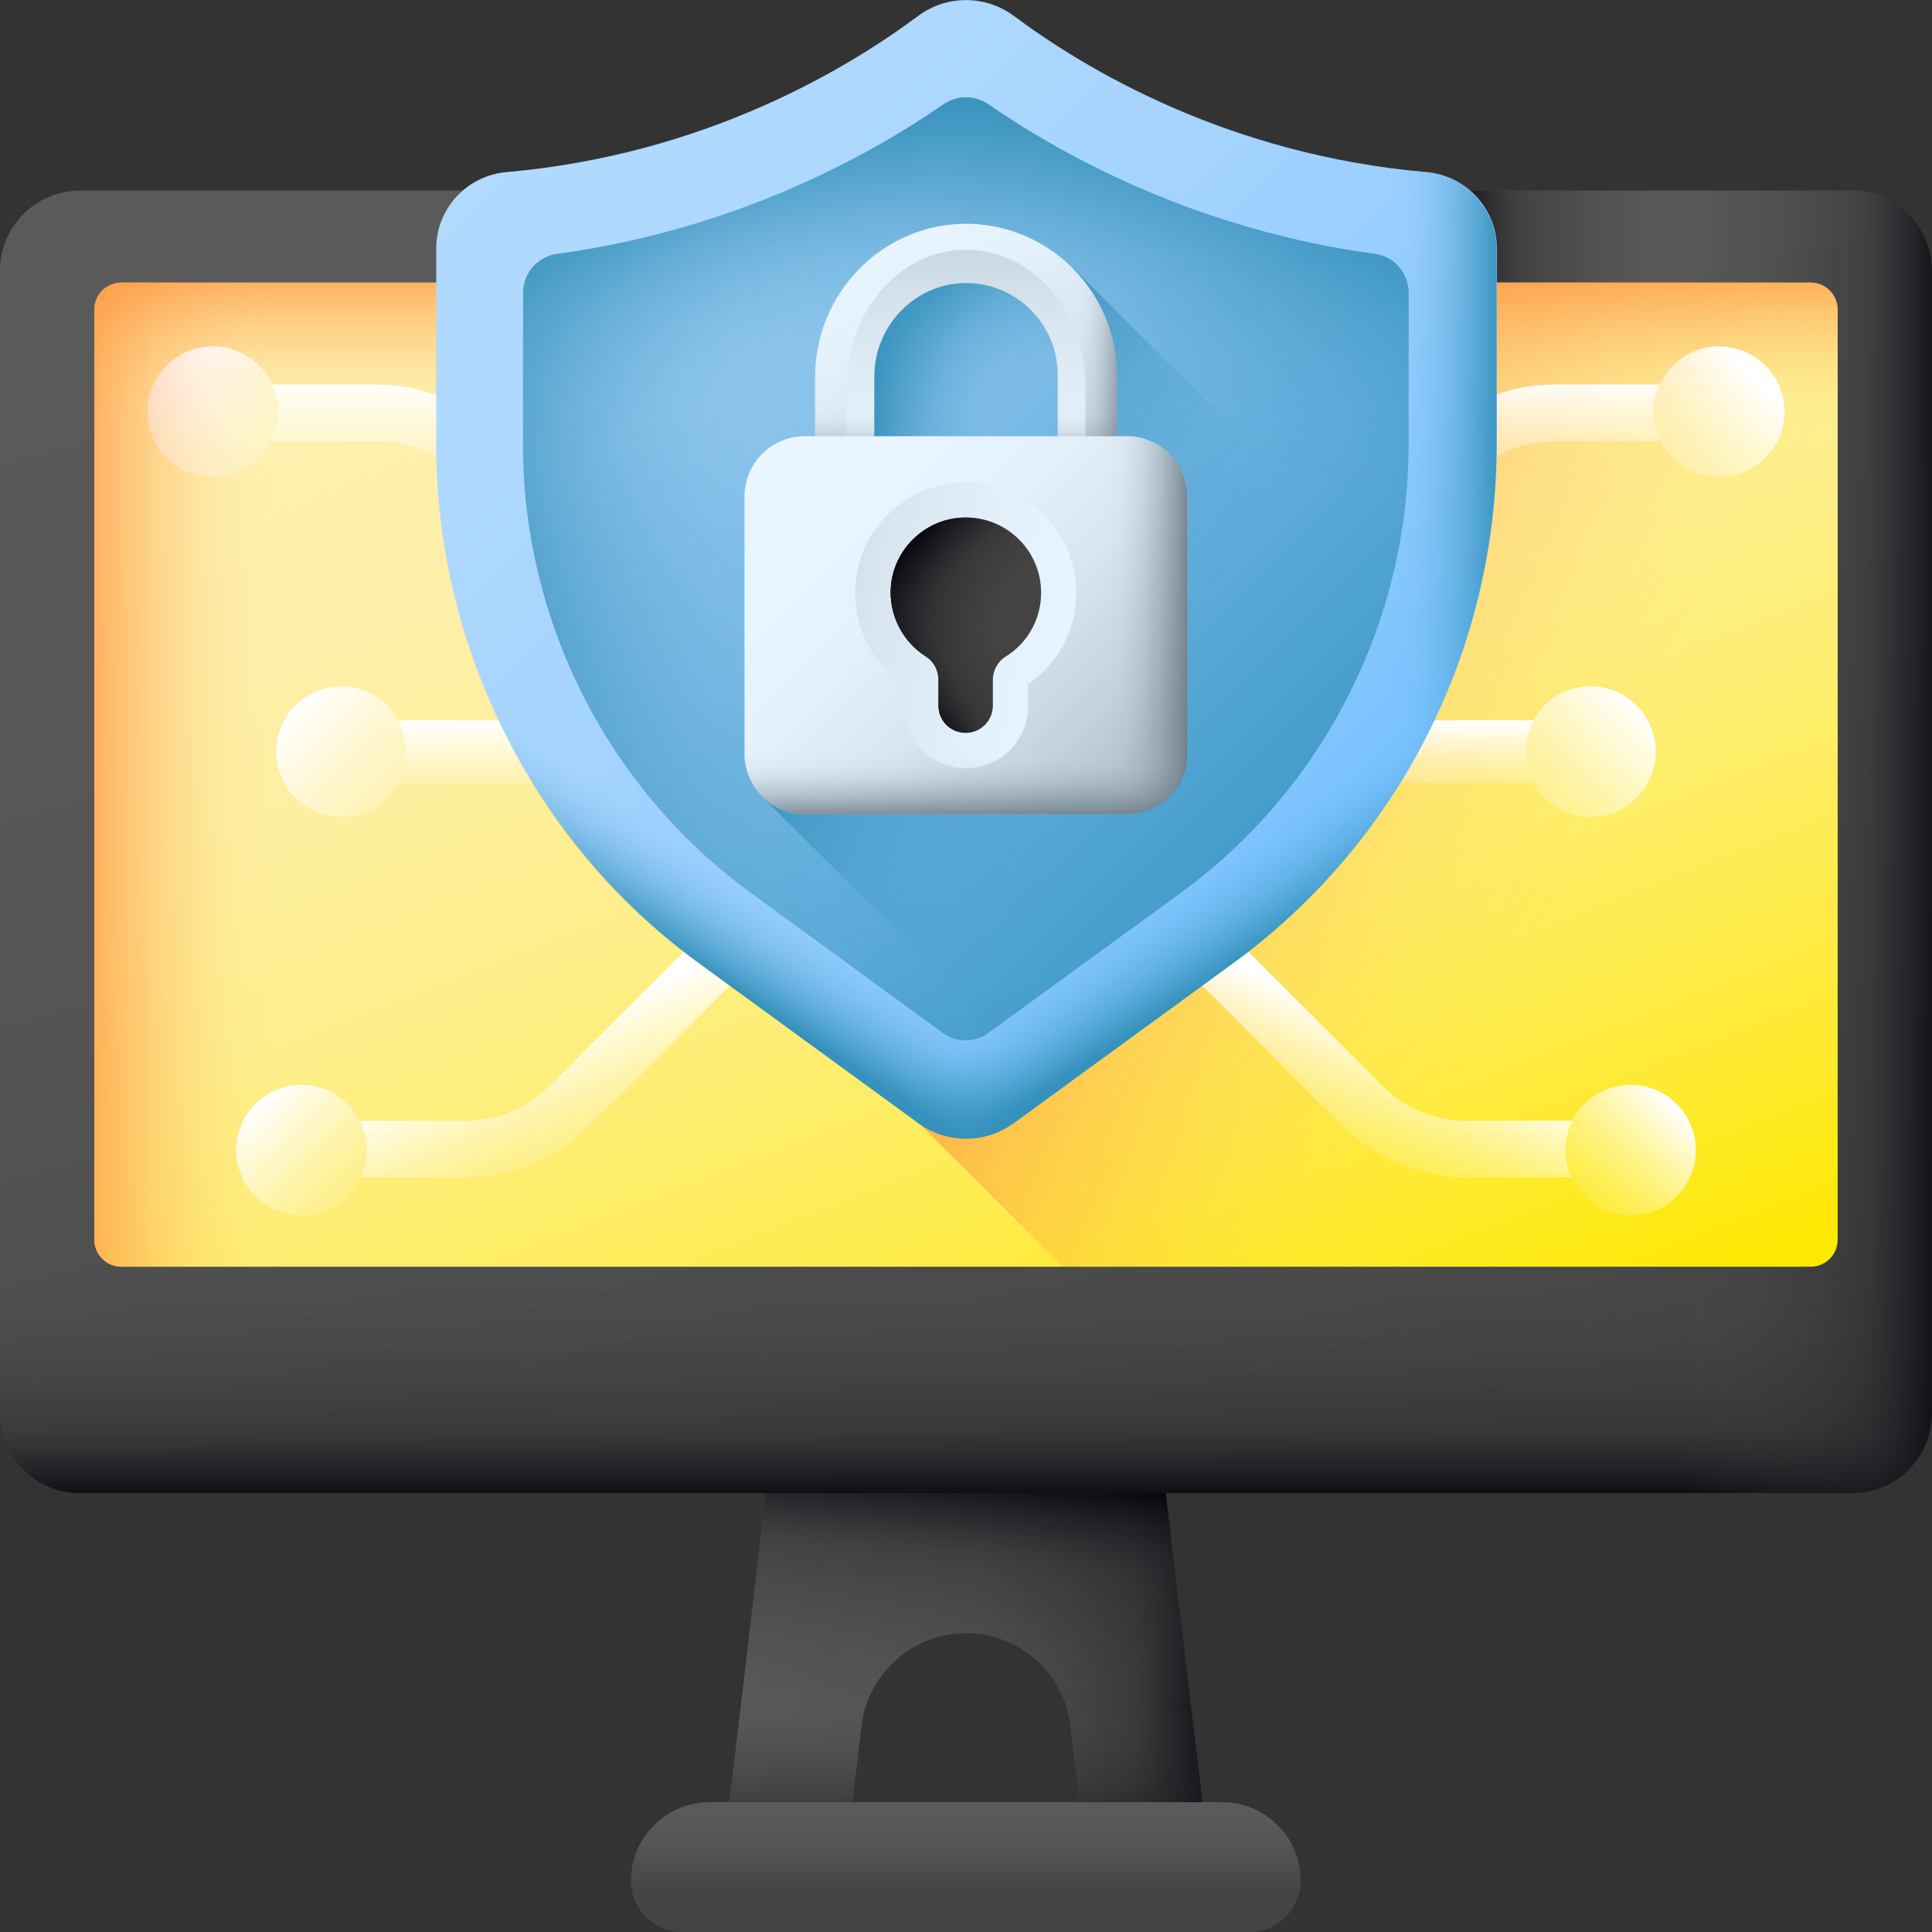 <svg id="_46_Cyber_Security" enable-background="new 0 0 512 512" viewBox="0 0 512 512" xmlns="http://www.w3.org/2000/svg" xmlns:xlink="http://www.w3.org/1999/xlink"><rect x="0" y="0" width="512" height="512" fill="#333333" stroke="none"/><linearGradient id="lg1"><stop offset="0" stop-color="#5a5a5a"/><stop offset=".425" stop-color="#555"/><stop offset=".864" stop-color="#494949"/><stop offset="1" stop-color="#444"/></linearGradient><linearGradient id="SVGID_1_" gradientTransform="matrix(1 0 0 -1 0 514)" gradientUnits="userSpaceOnUse" x1="201.066" x2="316.551" xlink:href="#lg1" y1="104.163" y2="47.846"/><linearGradient id="lg2"><stop offset="0" stop-color="#464646" stop-opacity="0"/><stop offset=".673" stop-color="#252529" stop-opacity=".463"/><stop offset="1" stop-color="#000009"/></linearGradient><linearGradient id="SVGID_00000129171890004244747520000011254301487306184592_" gradientTransform="matrix(1 0 0 -1 0 514)" gradientUnits="userSpaceOnUse" x1="258.426" x2="322.015" xlink:href="#lg2" y1="81.185" y2="81.185"/><linearGradient id="SVGID_00000133503122679209505510000014561011058755534488_" gradientTransform="matrix(1 0 0 -1 0 514)" gradientUnits="userSpaceOnUse" x1="259.314" x2="265.017" xlink:href="#lg2" y1="55.34" y2="124.489"/><linearGradient id="SVGID_00000096772620212383364060000001218689154539265443_" gradientTransform="matrix(1 0 0 -1 0 514)" gradientUnits="userSpaceOnUse" x1="256" x2="256" xlink:href="#lg2" y1="61.852" y2="24.673"/><linearGradient id="SVGID_00000154413195585812913070000006115598946721223301_" gradientTransform="matrix(1 0 0 -1 0 514)" gradientUnits="userSpaceOnUse" x1="213.394" x2="301.79" xlink:href="#lg1" y1="461.371" y2="107.786"/><linearGradient id="SVGID_00000170267362880983614080000007957728982416572319_" gradientTransform="matrix(1 0 0 -1 0 514)" gradientUnits="userSpaceOnUse" x1="256" x2="256" xlink:href="#lg2" y1="175.539" y2="114.233"/><linearGradient id="SVGID_00000155863156779105197100000013091451138899154091_" gradientTransform="matrix(1 0 0 -1 0 514)" gradientUnits="userSpaceOnUse" x1="445.911" x2="518.75" xlink:href="#lg2" y1="290.945" y2="290.945"/><linearGradient id="SVGID_00000114761239386600100520000014226381212016883368_" gradientTransform="matrix(1 0 0 -1 0 514)" gradientUnits="userSpaceOnUse" x1="441.158" x2="382.703" xlink:href="#lg2" y1="430.993" y2="430.993"/><linearGradient id="SVGID_00000093877418573663507360000008506979086181497487_" gradientTransform="matrix(1 0 0 -1 0 514)" gradientUnits="userSpaceOnUse" x1="202.502" x2="327.968" y1="445.539" y2="124.747"><stop offset="0" stop-color="#fef0ae"/><stop offset=".148" stop-color="#feefa9"/><stop offset=".301" stop-color="#feef9d"/><stop offset=".457" stop-color="#feee88"/><stop offset=".615" stop-color="#feed6b"/><stop offset=".774" stop-color="#feeb46"/><stop offset=".932" stop-color="#fee918"/><stop offset="1" stop-color="#fee903"/></linearGradient><linearGradient id="lg3"><stop offset="0" stop-color="#fe9038" stop-opacity="0"/><stop offset=".121" stop-color="#fe9038" stop-opacity=".016"/><stop offset=".246" stop-color="#fe9038" stop-opacity=".065"/><stop offset=".373" stop-color="#fe9038" stop-opacity=".147"/><stop offset=".502" stop-color="#fe9038" stop-opacity=".262"/><stop offset=".632" stop-color="#fe9038" stop-opacity=".41"/><stop offset=".762" stop-color="#fe9038" stop-opacity=".59"/><stop offset=".892" stop-color="#fe9038" stop-opacity=".8"/><stop offset="1" stop-color="#fe9038"/></linearGradient><linearGradient id="SVGID_00000048464081263784295750000015745513201686387115_" gradientTransform="matrix(1 0 0 -1 0 514)" gradientUnits="userSpaceOnUse" x1="420.252" x2="284.45" xlink:href="#lg3" y1="287.423" y2="362.274"/><linearGradient id="SVGID_00000113333400275363342250000003868725875877132222_" gradientTransform="matrix(1 0 0 -1 0 514)" gradientUnits="userSpaceOnUse" x1="256" x2="256" xlink:href="#lg3" y1="401.163" y2="448.407"/><linearGradient id="lg4"><stop offset="0" stop-color="#fff" stop-opacity="0"/><stop offset=".12" stop-color="#fff" stop-opacity=".016"/><stop offset=".245" stop-color="#fff" stop-opacity=".065"/><stop offset=".372" stop-color="#fff" stop-opacity=".147"/><stop offset=".501" stop-color="#fff" stop-opacity=".261"/><stop offset=".63" stop-color="#fff" stop-opacity=".408"/><stop offset=".761" stop-color="#fff" stop-opacity=".588"/><stop offset=".89" stop-color="#fff" stop-opacity=".797"/><stop offset="1" stop-color="#fff"/></linearGradient><linearGradient id="SVGID_00000145738318932811454560000014077307103352294063_" gradientTransform="matrix(1 0 0 -1 0 514)" gradientUnits="userSpaceOnUse" x1="128.269" x2="128.269" xlink:href="#lg4" y1="370.05" y2="413.266"/><linearGradient id="SVGID_00000026851675783856987560000002181346895774189992_" gradientTransform="matrix(1 0 0 -1 0 514)" gradientUnits="userSpaceOnUse" x1="89.332" x2="47.011" xlink:href="#lg4" y1="372.025" y2="414.347"/><linearGradient id="SVGID_00000114037162109280246620000018038156084552184986_" gradientTransform="matrix(1 0 0 -1 0 514)" gradientUnits="userSpaceOnUse" x1="168.717" x2="148.281" xlink:href="#lg4" y1="194.298" y2="243.248"/><linearGradient id="SVGID_00000055676642927961065330000000487388275488442039_" gradientTransform="matrix(1 0 0 -1 0 514)" gradientUnits="userSpaceOnUse" x1="105.114" x2="67.996" xlink:href="#lg4" y1="183.926" y2="221.044"/><linearGradient id="SVGID_00000128455310032992131210000005714588344007141035_" gradientTransform="matrix(1 0 0 -1 0 514)" gradientUnits="userSpaceOnUse" x1="151.267" x2="151.267" xlink:href="#lg4" y1="293.535" y2="322.525"/><linearGradient id="SVGID_00000155114901280617450190000016255166795821319808_" gradientTransform="matrix(1 0 0 -1 0 514)" gradientUnits="userSpaceOnUse" x1="125.924" x2="78.161" xlink:href="#lg4" y1="279.35" y2="327.113"/><linearGradient id="SVGID_00000176747838822980211050000017479928688116382862_" gradientTransform="matrix(-1 0 0 -1 662.963 514)" gradientUnits="userSpaceOnUse" x1="279.232" x2="279.232" xlink:href="#lg4" y1="370.05" y2="413.266"/><linearGradient id="SVGID_00000124149567099534690720000016175807573908724392_" gradientTransform="matrix(-1 0 0 -1 662.963 514)" gradientUnits="userSpaceOnUse" x1="240.295" x2="197.974" xlink:href="#lg4" y1="372.025" y2="414.347"/><linearGradient id="SVGID_00000058563438196625120630000011797439002728274093_" gradientTransform="matrix(-1 0 0 -1 662.963 514)" gradientUnits="userSpaceOnUse" x1="319.68" x2="299.244" xlink:href="#lg4" y1="194.298" y2="243.248"/><linearGradient id="SVGID_00000018936827577247481700000015733235232543885496_" gradientTransform="matrix(-1 0 0 -1 662.963 514)" gradientUnits="userSpaceOnUse" x1="256.077" x2="218.959" xlink:href="#lg4" y1="183.926" y2="221.044"/><linearGradient id="SVGID_00000072995895938247411390000016992994518811057794_" gradientTransform="matrix(-1 0 0 -1 662.963 514)" gradientUnits="userSpaceOnUse" x1="302.231" x2="302.231" xlink:href="#lg4" y1="293.535" y2="322.525"/><linearGradient id="SVGID_00000032614783098750385730000009467508556250661260_" gradientTransform="matrix(-1 0 0 -1 662.963 514)" gradientUnits="userSpaceOnUse" x1="276.887" x2="229.124" xlink:href="#lg4" y1="279.35" y2="327.113"/><linearGradient id="SVGID_00000057136579371127251810000008047131226305688716_" gradientTransform="matrix(1 0 0 -1 0 514)" gradientUnits="userSpaceOnUse" x1="72.01" x2="13.043" xlink:href="#lg3" y1="308.755" y2="308.755"/><linearGradient id="SVGID_00000168084037133193477860000007329101950435059844_" gradientTransform="matrix(1 0 0 -1 0 514)" gradientUnits="userSpaceOnUse" x1="141.005" x2="399.161" y1="506.094" y2="247.939"><stop offset="0" stop-color="#b3dafe"/><stop offset=".214" stop-color="#aed8fe"/><stop offset=".437" stop-color="#a2d2fe"/><stop offset=".663" stop-color="#8dcafe"/><stop offset=".89" stop-color="#70befe"/><stop offset="1" stop-color="#60b7ff"/></linearGradient><linearGradient id="lg5"><stop offset="0" stop-color="#3692bc" stop-opacity="0"/><stop offset=".141" stop-color="#3692bc" stop-opacity=".022"/><stop offset=".287" stop-color="#3692bc" stop-opacity=".088"/><stop offset=".435" stop-color="#3692bc" stop-opacity=".199"/><stop offset=".586" stop-color="#3692bc" stop-opacity=".354"/><stop offset=".737" stop-color="#3692bc" stop-opacity=".553"/><stop offset=".887" stop-color="#3692bc" stop-opacity=".793"/><stop offset="1" stop-color="#3692bc"/></linearGradient><linearGradient id="SVGID_00000116231267129140271410000006957830777893803960_" gradientTransform="matrix(1 0 0 -1 0 514)" gradientUnits="userSpaceOnUse" x1="322.27" x2="337.078" xlink:href="#lg5" y1="287.269" y2="264.782"/><linearGradient id="SVGID_00000171707114363785482380000006136881330998754994_" gradientTransform="matrix(-1 0 0 -1 2542 514)" gradientUnits="userSpaceOnUse" x1="2352.269" x2="2367.078" xlink:href="#lg5" y1="287.269" y2="264.782"/><linearGradient id="SVGID_00000165920654014961356210000018412306434559376261_" gradientTransform="matrix(1 0 0 -1 0 514)" gradientUnits="userSpaceOnUse" x1="369.448" x2="397.682" xlink:href="#lg5" y1="363.155" y2="363.155"/><linearGradient id="SVGID_00000168112722269207635050000000152205740748284845_" gradientTransform="matrix(1 0 0 -1 0 514)" gradientUnits="userSpaceOnUse" x1="77.11" x2="376.207" xlink:href="#lg5" y1="566.885" y2="267.787"/><linearGradient id="SVGID_00000060005892552285199240000011097518018524975286_" gradientTransform="matrix(1 0 0 -1 0 514)" gradientUnits="userSpaceOnUse" x1="219.352" x2="125.564" xlink:href="#lg5" y1="357.107" y2="341.476"/><linearGradient id="SVGID_00000159469001980243746110000011401955551112175540_" gradientTransform="matrix(1 0 0 -1 0 514)" gradientUnits="userSpaceOnUse" x1="249.54" x2="225.042" xlink:href="#lg5" y1="420.791" y2="485.144"/><linearGradient id="SVGID_00000094600725322664770900000011719790690702272183_" gradientTransform="matrix(-1 0 0 -1 2542 514)" gradientUnits="userSpaceOnUse" x1="2279.54" x2="2255.042" xlink:href="#lg5" y1="420.791" y2="485.144"/><linearGradient id="SVGID_00000141440488664524729210000014713533380922411953_" gradientTransform="matrix(1 0 0 -1 0 514)" gradientUnits="userSpaceOnUse" x1="303.403" x2="232.591" xlink:href="#lg5" y1="325.381" y2="365.777"/><linearGradient id="SVGID_00000150815929140461755420000001417451686638012601_" gradientTransform="matrix(1 0 0 -1 0 514)" gradientUnits="userSpaceOnUse" x1="264.129" x2="230.267" xlink:href="#lg5" y1="412.926" y2="412.926"/><linearGradient id="SVGID_00000086680432128683522810000006116756455904096950_" gradientTransform="matrix(1 0 0 -1 0 514)" gradientUnits="userSpaceOnUse" x1="261.637" x2="240.964" xlink:href="#lg5" y1="403.304" y2="438.591"/><linearGradient id="lg6"><stop offset="0" stop-color="#eaf6ff"/><stop offset=".273" stop-color="#e5f1fb"/><stop offset=".556" stop-color="#d9e6ef"/><stop offset=".842" stop-color="#c4d2dc"/><stop offset="1" stop-color="#b6c4cf"/></linearGradient><linearGradient id="SVGID_00000134216843347305744670000010600767199144874426_" gradientTransform="matrix(1 0 0 -1 0 514)" gradientUnits="userSpaceOnUse" x1="227.331" x2="277.108" xlink:href="#lg6" y1="457.732" y2="370.461"/><linearGradient id="SVGID_00000027574944386842820570000003586721552878973080_" gradientTransform="matrix(1 0 0 -1 0 514)" gradientUnits="userSpaceOnUse" x1="256" x2="256" xlink:href="#lg6" y1="372.608" y2="472.819"/><linearGradient id="lg7"><stop offset="0" stop-color="#596c76" stop-opacity="0"/><stop offset=".179" stop-color="#596c76" stop-opacity=".035"/><stop offset=".365" stop-color="#596c76" stop-opacity=".141"/><stop offset=".553" stop-color="#596c76" stop-opacity=".316"/><stop offset=".744" stop-color="#596c76" stop-opacity=".563"/><stop offset=".934" stop-color="#596c76" stop-opacity=".876"/><stop offset="1" stop-color="#596c76"/></linearGradient><linearGradient id="SVGID_00000128446693470135995120000003645166607585931147_" gradientTransform="matrix(1 0 0 -1 0 514)" gradientUnits="userSpaceOnUse" x1="286.168" x2="300.498" xlink:href="#lg7" y1="422.17" y2="422.17"/><linearGradient id="SVGID_00000023270290983764479850000008584690460272528041_" gradientTransform="matrix(1 0 0 -1 0 514)" gradientUnits="userSpaceOnUse" x1="287.565" x2="287.565" xlink:href="#lg7" y1="405.795" y2="388.327"/><linearGradient id="SVGID_00000064318226561321089020000012501867405245093764_" gradientTransform="matrix(1 0 0 -1 0 514)" gradientUnits="userSpaceOnUse" x1="224.493" x2="224.493" xlink:href="#lg7" y1="405.795" y2="388.327"/><linearGradient id="SVGID_00000181067577888541449970000012890964036572507008_" gradientTransform="matrix(1 0 0 -1 0 514)" gradientUnits="userSpaceOnUse" x1="221.832" x2="296.217" xlink:href="#lg6" y1="382.485" y2="308.099"/><linearGradient id="SVGID_00000170964891934595708720000007405573157138934411_" gradientTransform="matrix(1 0 0 -1 0 514)" gradientUnits="userSpaceOnUse" x1="298.406" x2="179.797" xlink:href="#lg6" y1="341.52" y2="360.766"/><linearGradient id="SVGID_00000021103595552727802830000014341703520763736753_" gradientTransform="matrix(1 0 0 -1 0 514)" gradientUnits="userSpaceOnUse" x1="256" x2="256" xlink:href="#lg7" y1="313.853" y2="294.885"/><linearGradient id="SVGID_00000037685313422526787930000000442365038027804090_" gradientTransform="matrix(1 0 0 -1 0 514)" gradientUnits="userSpaceOnUse" x1="294.01" x2="318" xlink:href="#lg7" y1="348.317" y2="348.317"/><linearGradient id="SVGID_00000031929023721625727300000017654370460423314308_" gradientTransform="matrix(1 0 0 -1 0 514)" gradientUnits="userSpaceOnUse" x1="239.248" x2="266.7" xlink:href="#lg1" y1="362.475" y2="341.887"/><linearGradient id="SVGID_00000045593972240098463070000015865579634934479273_" gradientTransform="matrix(1 0 0 -1 0 514)" gradientUnits="userSpaceOnUse" x1="264.637" x2="239.125" xlink:href="#lg2" y1="353.994" y2="339.896"/><linearGradient id="SVGID_00000057122746462655372780000011009024927191800496_" gradientTransform="matrix(1 0 0 -1 0 514)" gradientUnits="userSpaceOnUse" x1="276.514" x2="231.979" xlink:href="#lg2" y1="343.077" y2="354.938"/><linearGradient id="SVGID_00000156578396762806141790000002869248203255703445_" gradientTransform="matrix(1 0 0 -1 0 514)" gradientUnits="userSpaceOnUse" x1="269.473" x2="239.037" xlink:href="#lg2" y1="335.937" y2="371.743"/><linearGradient id="SVGID_00000145055230030742778540000015314635853738255261_" gradientTransform="matrix(1 0 0 -1 0 514)" gradientUnits="userSpaceOnUse" x1="256" x2="256" xlink:href="#lg1" y1="34.406" y2="13.02"/><g><path d="m321.2 498.8h-32.6l-4.9-41.4c-.8-7-4.2-13.2-9.2-17.6s-11.5-7-18.5-7c-14.1 0-26 10.6-27.7 24.6l-4.9 41.4h-32.6l15.6-132h99.1z" fill="url(#SVGID_1_)"/><path d="m321.2 498.8h-32.6l-4.9-41.4c-.8-7-4.2-13.2-9.2-17.6s-11.5-7-18.5-7c-14.1 0-26 10.6-27.7 24.6l-4.9 41.4h-32.6l15.6-132h99.1z" fill="url(#SVGID_00000129171890004244747520000011254301487306184592_)"/><path d="m321.2 498.8h-32.6l-4.9-41.4c-.8-7-4.2-13.2-9.2-17.6s-11.5-7-18.5-7c-14.1 0-26 10.6-27.7 24.6l-4.9 41.4h-32.6l15.6-132h99.1z" fill="url(#SVGID_00000133503122679209505510000014561011058755534488_)"/><path d="m321.2 498.8h-32.6l-4.9-41.4c-.8-7-4.2-13.2-9.2-17.6s-11.5-7-18.5-7c-14.1 0-26 10.6-27.7 24.6l-4.9 41.4h-32.6l15.6-132h99.1z" fill="url(#SVGID_00000096772620212383364060000001218689154539265443_)"/><g><g><g><path d="m21.2 50.5h469.6c11.7 0 21.2 9.5 21.2 21.2v302.8c0 11.7-9.5 21.2-21.2 21.2h-469.6c-11.7-.1-21.2-9.5-21.2-21.3v-302.7c0-11.7 9.5-21.2 21.2-21.2z" fill="url(#SVGID_00000154413195585812913070000006115598946721223301_)"/><path d="m0 254.7v119.8c0 11.7 9.5 21.2 21.2 21.2h469.6c11.7 0 21.2-9.5 21.2-21.2v-119.8z" fill="url(#SVGID_00000170267362880983614080000007957728982416572319_)"/><path d="m490.8 50.5h-223.1v345.2h223.1c11.7 0 21.2-9.5 21.2-21.2v-302.8c0-11.7-9.5-21.2-21.2-21.2z" fill="url(#SVGID_00000155863156779105197100000013091451138899154091_)"/><path d="m490.8 50.5h-136.5v65.1h157.7v-43.9c0-11.7-9.5-21.2-21.2-21.2z" fill="url(#SVGID_00000114761239386600100520000014226381212016883368_)"/></g><g><path d="m32.2 74.9h447.6c4 0 7.2 3.2 7.2 7.2v246.4c0 4-3.2 7.2-7.2 7.2h-447.6c-4 0-7.2-3.2-7.2-7.2v-246.4c0-4 3.2-7.2 7.2-7.2z" fill="url(#SVGID_00000093877418573663507360000008506979086181497487_)"/><path d="m479.8 74.9h-236.3v222.7l38 38h198.3c4 0 7.2-3.2 7.2-7.2v-246.3c0-4-3.2-7.2-7.2-7.2z" fill="url(#SVGID_00000048464081263784295750000015745513201686387115_)"/><path d="m479.8 74.9h-447.6c-4 0-7.2 3.2-7.2 7.2v118.4h462v-118.4c0-4-3.2-7.2-7.2-7.2z" fill="url(#SVGID_00000113333400275363342250000003868725875877132222_)"/><g><g><g><path d="m184.7 167.4-10.6 10.6-51.8-51.8c-6-6-14-9.3-22.5-9.3h-28c2.4-4.7 2.5-10.2.3-15h27.6c12.5 0 24.3 4.9 33.1 13.7z" fill="url(#SVGID_00000145738318932811454560000014077307103352294063_)"/><circle cx="56.4" cy="109.1" fill="url(#SVGID_00000026851675783856987560000002181346895774189992_)" r="17.3"/></g><g><path d="m208.1 246.5-51.8 51.8c-8.8 8.8-20.6 13.7-33.1 13.7h-27.6c2.2-4.8 2.1-10.3-.3-15h27.9c8.5 0 16.5-3.3 22.5-9.3l51.8-51.8z" fill="url(#SVGID_00000114037162109280246620000018038156084552184986_)"/><circle cx="79.9" cy="304.8" fill="url(#SVGID_00000055676642927961065330000000487388275488442039_)" r="17.3"/></g><g><path d="m196.9 190.9v16.6h-91.4c2.8-5.2 2.8-11.5 0-16.6z" fill="url(#SVGID_00000128455310032992131210000005714588344007141035_)"/><circle cx="90.5" cy="199.2" fill="url(#SVGID_00000155114901280617450190000016255166795821319808_)" r="17.3"/></g></g><g><g><path d="m327.3 167.4 10.6 10.6 51.8-51.8c6-6 14-9.3 22.5-9.3h27.9c-2.4-4.7-2.5-10.2-.3-15h-27.6c-12.5 0-24.3 4.9-33.1 13.7z" fill="url(#SVGID_00000176747838822980211050000017479928688116382862_)"/><circle cx="455.6" cy="109.1" fill="url(#SVGID_00000124149567099534690720000016175807573908724392_)" r="17.3"/></g><g><path d="m303.9 246.5 51.8 51.8c8.8 8.8 20.6 13.7 33.1 13.7h27.6c-2.2-4.8-2.1-10.3.3-15h-27.9c-8.5 0-16.5-3.3-22.5-9.3l-51.8-51.8z" fill="url(#SVGID_00000058563438196625120630000011797439002728274093_)"/><circle cx="432.1" cy="304.8" fill="url(#SVGID_00000018936827577247481700000015733235232543885496_)" r="17.3"/></g><g><path d="m315.1 190.9v16.6h91.4c-2.8-5.2-2.8-11.5 0-16.6z" fill="url(#SVGID_00000072995895938247411390000016992994518811057794_)"/><circle cx="421.5" cy="199.2" fill="url(#SVGID_00000032614783098750385730000009467508556250661260_)" r="17.3"/></g></g></g><path d="m198.2 74.9h-166c-4 0-7.2 3.2-7.2 7.2v246.4c0 4 3.2 7.2 7.2 7.2h166z" fill="url(#SVGID_00000057136579371127251810000008047131226305688716_)"/></g></g><g><g><g><path d="m243.2 4.3c-18.5 13.8-56.4 36.7-108.9 41.3-10.6.9-18.7 9.7-18.7 20.3v51.8c0 54.4 26 105.5 70 137.6l58 42.3c7.5 5.4 17.6 5.4 25.1 0l58-42.3c44-32 70-83.2 70-137.6v-51.8c0-10.6-8.2-19.4-18.7-20.3-52.8-4.6-90.7-27.5-109.2-41.3-7.6-5.7-18-5.7-25.6 0z" fill="url(#SVGID_00000168084037133193477860000007329101950435059844_)"/><path d="m115.5 83.4v34.4c0 54.4 26 105.5 70 137.6l58 42.3c7.5 5.4 17.6 5.4 25.1 0l58-42.3c44-32 70-83.2 70-137.6v-34.4c-.1 0-281.1 0-281.1 0z" fill="url(#SVGID_00000116231267129140271410000006957830777893803960_)"/><path d="m396.5 83.4v34.4c0 54.4-26 105.5-70 137.6l-58 42.3c-7.5 5.4-17.6 5.4-25.1 0l-58-42.3c-44-32-70-83.2-70-137.6v-34.4z" fill="url(#SVGID_00000171707114363785482380000006136881330998754994_)"/><path d="m377.7 45.6c-52.5-4.6-90.4-27.5-108.9-41.3-7.6-5.7-18-5.7-25.6 0-3.1 2.3-6.7 4.9-10.8 7.5v277.7l11.1 8.1c7.5 5.4 17.6 5.4 25.1 0l58-42.3c44-32 70-83.2 70-137.6v-51.8c-.1-10.6-8.3-19.4-18.9-20.3z" fill="url(#SVGID_00000165920654014961356210000018412306434559376261_)"/></g><g><path d="m199.1 236.7c-37.9-27.6-60.5-72.1-60.5-118.9v-40.2c0-5.2 3.8-9.6 8.9-10.3 46.9-6.4 82.3-25.7 102.6-39.7 3.5-2.4 8.2-2.4 11.7 0 20.4 14 55.7 33.3 102.6 39.7 5.1.7 8.9 5.1 8.9 10.3v40.2c0 46.9-22.6 91.3-60.5 118.9l-50.8 37c-3.6 2.7-8.6 2.7-12.2 0z" fill="url(#SVGID_00000168112722269207635050000000152205740748284845_)"/><path d="m269.9 33v235.1l-7.8 5.7c-3.6 2.7-8.6 2.7-12.2 0l-50.8-37c-37.9-27.6-60.5-72.1-60.5-118.9v-40.3c0-5.2 3.8-9.6 8.9-10.3 46.9-6.4 82.3-25.7 102.6-39.7 3.5-2.4 8.2-2.4 11.7 0 2.5 1.8 5.2 3.5 8.1 5.4z" fill="url(#SVGID_00000060005892552285199240000011097518018524975286_)"/><path d="m364.5 67.3c-46.9-6.4-82.3-25.7-102.6-39.7-3.5-2.4-8.2-2.4-11.7 0-20.4 14-55.7 33.3-102.6 39.7-5.1.7-8.9 5.1-8.9 10.3v40.2c0 18.3 3.4 36.2 9.9 52.8h215c6.4-16.7 9.9-34.6 9.9-52.8v-40.2c-.1-5.2-3.9-9.6-9-10.3z" fill="url(#SVGID_00000159469001980243746110000011401955551112175540_)"/><path d="m147.5 67.3c46.9-6.4 82.3-25.7 102.6-39.7 3.5-2.4 8.2-2.4 11.7 0 20.4 14 55.7 33.3 102.6 39.7 5.1.7 8.9 5.1 8.9 10.3v40.2c0 18.3-3.4 36.2-9.9 52.8h-215c-6.4-16.7-9.9-34.6-9.9-52.8v-40.2c.1-5.2 3.9-9.6 9-10.3z" fill="url(#SVGID_00000094600725322664770900000011719790690702272183_)"/><path d="m368.5 155.1-83.9-83.9-5.1 8.7c5.1 5.6 8.2 13.1 8.2 21.3 0 17.5-14.2 31.7-31.7 31.7-2.4 0-4.8-.3-7-.8l-46.5 79.5 61.1 61.1 49.4-36c27.5-20.1 47-49.2 55.5-81.6z" fill="url(#SVGID_00000141440488664524729210000014713533380922411953_)"/><circle cx="256" cy="101.1" fill="url(#SVGID_00000150815929140461755420000001417451686638012601_)" r="31.7"/><circle cx="256" cy="101.1" fill="url(#SVGID_00000086680432128683522810000006116756455904096950_)" r="31.7"/></g></g><g><g><g><path d="m255.4 59.3c-22 .4-39.4 18.7-39.4 40.6v24.4h9.4v-24.5c0-13.3 16.7-30.7 30-31 13.7-.3 31.2 17 31.2 30.6v25h9.4v-25c0-22.3-18.3-40.4-40.6-40.1z" fill="url(#SVGID_00000134216843347305744670000010600767199144874426_)"/><path d="m255.5 66.2c-17.4.3-31.2 16.7-31.2 36.3v21.8h7.4v-24.5c0-13.3 10.5-24.4 23.7-24.8 13.7-.3 24.9 10.7 24.9 24.3v25h7.4v-22.3c0-19.9-14.5-36.1-32.2-35.8z" fill="url(#SVGID_00000027574944386842820570000003586721552878973080_)"/></g><g><path d="m256 59.3v15.7c13.4 0 24.3 10.9 24.3 24.3v25h15.7v-25c0-22-17.9-40-40-40z" fill="url(#SVGID_00000128446693470135995120000003645166607585931147_)"/><path d="m280.3 99.3v25h15.7v-25c0-2.6-.3-5.1-.7-7.5h-16.2c.8 2.4 1.2 4.9 1.2 7.5z" fill="url(#SVGID_00000023270290983764479850000008584690460272528041_)"/><path d="m231.7 99.8c0-2.8.5-5.4 1.3-7.9h-16.2c-.5 2.6-.8 5.3-.8 8.1v24.4h15.7z" fill="url(#SVGID_00000064318226561321089020000012501867405245093764_)"/></g></g><g><path d="m213.3 115.6h85.4c8.8 0 16 7.2 16 16v68.2c0 8.8-7.2 16-16 16h-85.4c-8.8 0-16-7.2-16-16v-68.2c0-8.9 7.2-16 16-16z" fill="url(#SVGID_00000181067577888541449970000012890964036572507008_)"/><path d="m256 203.6c-9.1 0-16.6-7.4-16.6-16.6v-5.7c-8.7-6-13.5-16-12.7-26.6 1.2-14.3 12.8-25.8 27.1-26.8.7 0 1.4-.1 2.1-.1 16.2 0 29.3 13.2 29.3 29.3 0 9.8-4.7 18.7-12.8 24.2v5.7c.2 9.1-7.3 16.6-16.4 16.6z" fill="url(#SVGID_00000170964891934595708720000007405573157138934411_)"/><path d="m197.3 142.2v57.6c0 8.8 7.2 16 16 16h85.4c8.8 0 16-7.2 16-16v-57.6z" fill="url(#SVGID_00000021103595552727802830000014341703520763736753_)"/><path d="m298.7 115.6h-61.5v100.3h61.5c8.8 0 16-7.2 16-16v-68.2c0-9-7.2-16.1-16-16.1z" fill="url(#SVGID_00000037685313422526787930000000442365038027804090_)"/></g><g><path d="m275.9 157.1c0-11.5-9.7-20.7-21.4-19.9-9.7.7-17.6 8.5-18.4 18.2-.6 7.8 3.3 14.8 9.3 18.6 2.1 1.3 3.3 3.7 3.3 6.2v6.8c0 4 3.2 7.2 7.2 7.2 4 0 7.2-3.2 7.2-7.2v-6.8c0-2.5 1.3-4.9 3.4-6.2 5.7-3.5 9.4-9.8 9.4-16.9z" fill="url(#SVGID_00000031929023721625727300000017654370460423314308_)"/><path d="m275.9 157.1c0-11.5-9.7-20.7-21.4-19.9-9.7.7-17.6 8.5-18.4 18.2-.6 7.8 3.3 14.8 9.3 18.6 2.1 1.3 3.3 3.7 3.3 6.2v6.8c0 4 3.2 7.2 7.2 7.2 4 0 7.2-3.2 7.2-7.2v-6.8c0-2.5 1.3-4.9 3.4-6.2 5.7-3.5 9.4-9.8 9.4-16.9z" fill="url(#SVGID_00000045593972240098463070000015865579634934479273_)"/><path d="m275.9 157.1c0-11.5-9.7-20.7-21.4-19.9-9.7.7-17.6 8.5-18.4 18.2-.6 7.8 3.3 14.8 9.3 18.6 2.1 1.3 3.3 3.7 3.3 6.2v6.8c0 4 3.2 7.2 7.2 7.2 4 0 7.2-3.2 7.2-7.2v-6.8c0-2.5 1.3-4.9 3.4-6.2 5.7-3.5 9.4-9.8 9.4-16.9z" fill="url(#SVGID_00000057122746462655372780000011009024927191800496_)"/><path d="m275.9 157.1c0-11.5-9.7-20.7-21.4-19.9-9.7.7-17.6 8.5-18.4 18.2-.6 7.8 3.3 14.8 9.3 18.6 2.1 1.3 3.3 3.7 3.3 6.2v6.8c0 4 3.2 7.2 7.2 7.2 4 0 7.2-3.2 7.2-7.2v-6.8c0-2.5 1.3-4.9 3.4-6.2 5.7-3.5 9.4-9.8 9.4-16.9z" fill="url(#SVGID_00000156578396762806141790000002869248203255703445_)"/></g></g></g></g><path d="m188.1 477.6h135.8c11.5 0 20.8 9.3 20.8 20.8 0 7.5-6.1 13.6-13.6 13.6h-150.3c-7.5 0-13.6-6.1-13.6-13.6 0-11.5 9.4-20.8 20.9-20.8z" fill="url(#SVGID_00000145055230030742778540000015314635853738255261_)"/></g></svg>